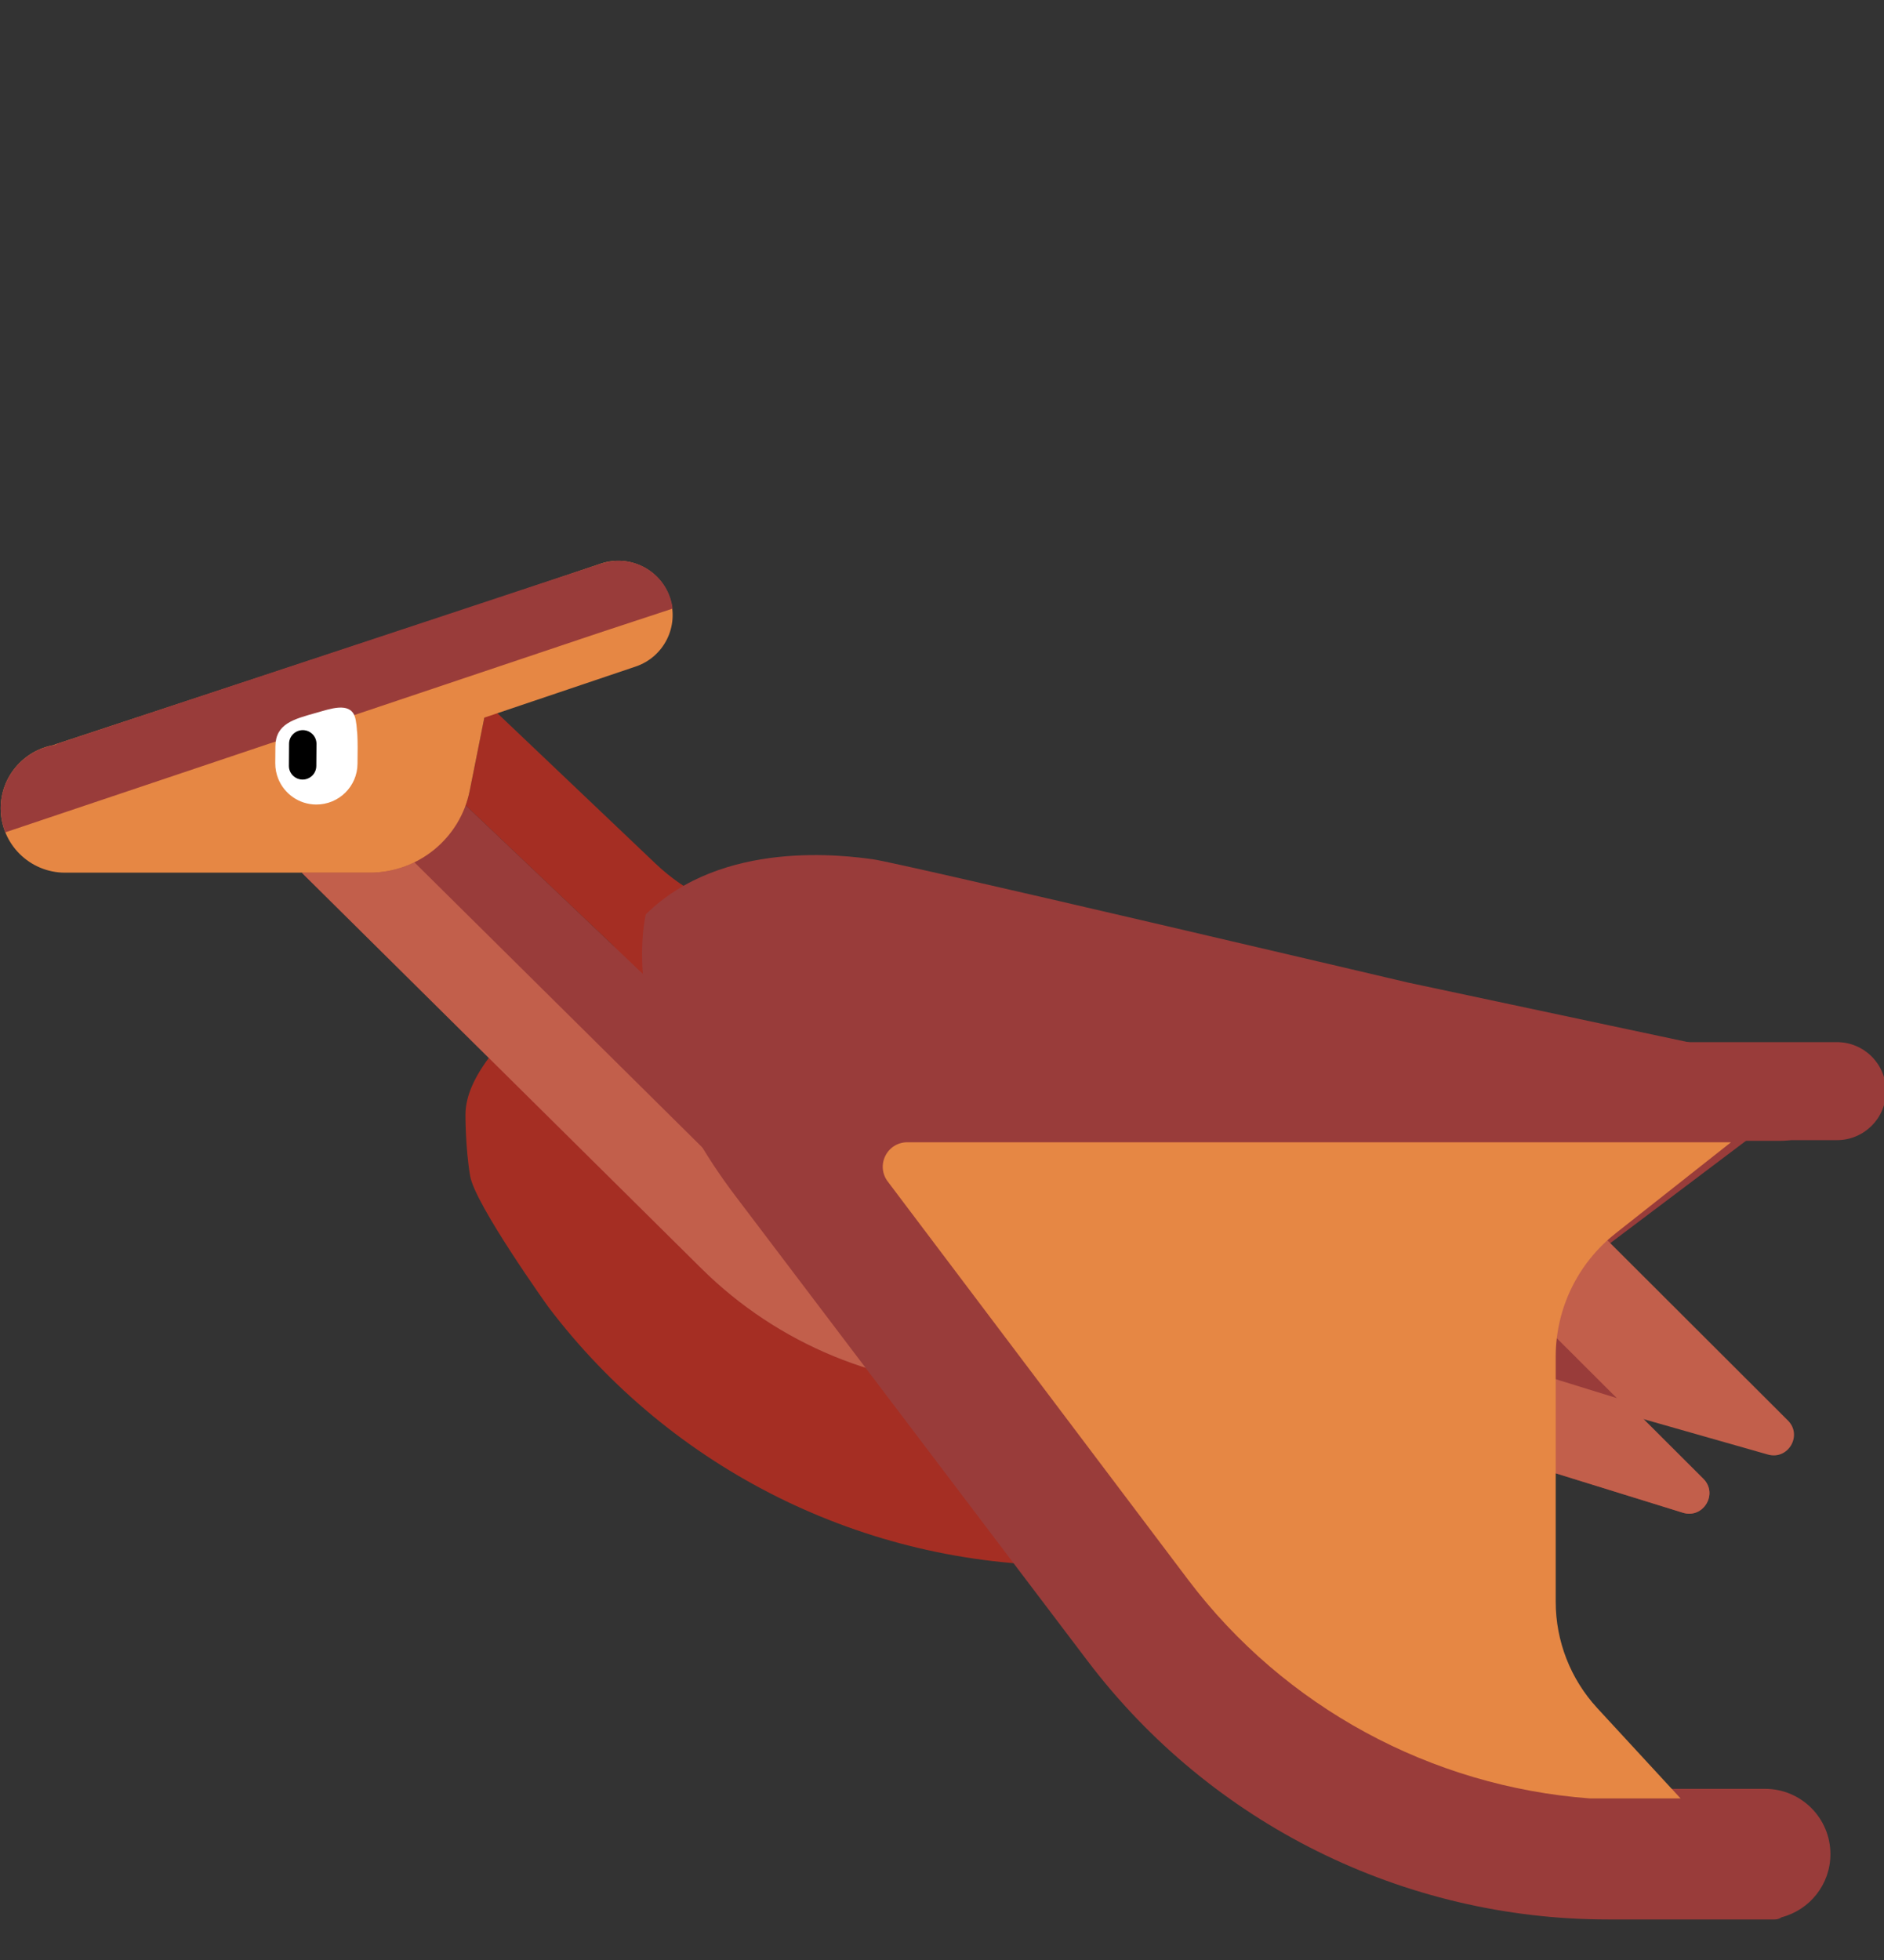 <svg width="75" height="78" viewBox="0 0 75 78" fill="none" xmlns="http://www.w3.org/2000/svg">
<rect x="0" y="0" width="75" height="78" fill="#333333" stroke="none"/>
<g clip-path="url(#clip0_48_415)">
<path d="M18.529 44.367C18.529 44.367 18.524 45.668 18.716 46.8C18.907 47.932 21.829 52.012 21.829 52.012C26.74 58.494 34.41 62.302 42.552 62.302H49.182C49.316 62.302 49.428 62.25 49.51 62.17C50.548 61.828 51.3 60.854 51.3 59.701C51.3 58.266 50.134 57.102 48.696 57.102H45.465L42.296 53.668C41.232 52.514 40.641 51.004 40.641 49.437V41.765L33.655 36.169C32.088 34.101 28.916 33.812 26.975 35.666C24.945 37.595 18.529 41.252 18.529 44.367Z" fill="#A52E23"/>
<path d="M12.409 34.568H14.709C16.319 34.568 17.742 33.575 18.329 32.127L18.535 32.043L26.098 39.231C26.393 39.512 26.705 39.767 27.036 39.998C28.464 40.998 31.54 40.824 31.54 40.824C31.54 40.824 37.84 41.473 38.511 41.473H66.566H73.127C74.206 41.473 75.081 42.346 75.081 43.423C75.081 44.5 74.206 45.373 73.127 45.373H69.54L60.86 51.915L67.809 58.851C68.409 59.45 67.804 60.453 66.992 60.201L51.429 55.379C51.038 55.258 50.632 55.196 50.223 55.196H39.387C35.094 55.196 30.975 53.503 27.927 50.485L12.015 34.731L12.409 34.569V34.568Z" fill="#993C3A"/>
<path d="M18.699 31.463L19.283 28.539L19.763 28.348L26.097 34.369C26.392 34.65 26.704 34.905 27.035 35.135C28.463 36.136 30.432 35.812 31.484 34.423V39.287C30.432 40.676 28.463 40.998 27.035 39.999C26.706 39.769 26.392 39.514 26.097 39.233L18.534 32.044C18.602 31.857 18.659 31.664 18.699 31.464V31.463Z" fill="#A52E23"/>
<path d="M60.613 51.898L63.986 49.355L71.175 56.53C71.769 57.122 71.184 58.115 70.377 57.885L65.112 56.386L60.614 51.898H60.613Z" fill="#C25F4B"/>
<path d="M16.495 34.315L29.552 47.242C32.6 50.26 36.719 51.953 41.012 51.953H51.847C52.256 51.953 52.663 52.015 53.054 52.135L64.696 55.742L67.809 58.85C68.409 59.449 67.804 60.451 66.993 60.2L51.429 55.377C51.038 55.257 50.632 55.195 50.223 55.195H39.387C35.094 55.195 30.975 53.502 27.927 50.484L12.014 34.73H14.708C15.345 34.73 15.952 34.58 16.494 34.315H16.495Z" fill="#C25F4B"/>
<path d="M2.114 29.655C2.156 29.639 2.197 29.624 2.24 29.609L19.557 23.902L23.917 22.431C25.05 22.049 26.279 22.655 26.663 23.786C27.046 24.917 26.438 26.144 25.305 26.526L19.28 28.559L18.7 31.462C18.321 33.361 16.65 34.729 14.71 34.729H2.593C1.176 34.729 0.028 33.583 0.028 32.169C0.028 30.918 0.928 29.878 2.117 29.654L2.114 29.655Z" fill="#E68744"/>
<path d="M0.212 33.124C0.094 32.829 0.027 32.507 0.027 32.17C0.027 30.879 0.985 29.814 2.231 29.638L2.241 29.609L23.916 22.431V22.436L23.933 22.431C25.066 22.049 26.295 22.655 26.678 23.786C26.727 23.93 26.759 24.076 26.776 24.22L23.802 25.2L5.412 31.376L0.212 33.123V33.124Z" fill="#993C3A"/>
<path d="M14.208 29.061C14.237 29.23 14.237 29.728 14.237 29.728L14.232 30.395C14.226 31.297 13.487 32.023 12.583 32.017C11.901 32.012 11.32 31.59 11.078 30.996C11 30.804 10.957 30.593 10.958 30.371L10.963 29.704C10.97 28.802 11.687 28.621 12.583 28.369C13.136 28.214 13.9 27.929 14.117 28.495C14.193 28.693 14.208 29.061 14.208 29.061Z" fill="white"/>
<path d="M12.592 30.483C12.59 30.784 12.344 31.026 12.042 31.024C11.741 31.021 11.498 30.776 11.501 30.475L11.507 29.597C11.509 29.296 11.756 29.054 12.057 29.056C12.359 29.058 12.601 29.304 12.599 29.605L12.592 30.483Z" fill="black"/>
<path d="M29.269 47.586L43.294 66.097C48.205 72.579 55.876 76.387 64.017 76.387H66.281C66.281 76.387 66.284 76.387 66.285 76.387H70.263C70.263 76.387 70.266 76.387 70.267 76.387H70.649C70.756 76.387 70.849 76.353 70.924 76.299C72.042 76.007 72.867 74.995 72.867 73.787C72.867 72.351 71.701 71.188 70.263 71.188H65.455C65.455 71.188 61.17 66.656 59.847 63.888C59.847 59.611 60.413 58.437 60.413 52.587C61.107 48.876 67.323 45.399 67.323 45.399H70.911C71.99 45.399 72.865 44.526 72.865 43.449C72.865 42.372 71.99 41.499 70.911 41.499H67.323L56.065 39.105C56.065 39.105 35.834 34.345 34.763 34.198C33.691 34.051 28.758 33.369 25.71 36.387C25.71 36.387 24.447 41.223 29.269 47.586Z" fill="#993C3A"/>
<path d="M64.308 49.088L68.91 45.457H36.118C35.746 45.457 35.411 45.664 35.245 45.997C35.078 46.329 35.115 46.721 35.338 47.017L47.313 62.888C51.132 67.928 56.953 71.093 63.285 71.57H66.902L63.584 67.974C62.521 66.821 61.931 65.311 61.931 63.743V53.99C61.931 52.079 62.807 50.273 64.308 49.09V49.088Z" fill="#E68744"/>
</g>
<defs>
<clipPath id="clip0_48_415">
<rect width="75" height="78" fill="white" transform="matrix(-1 0 0 1 75 0)"/>
</clipPath>
</defs>
</svg>
